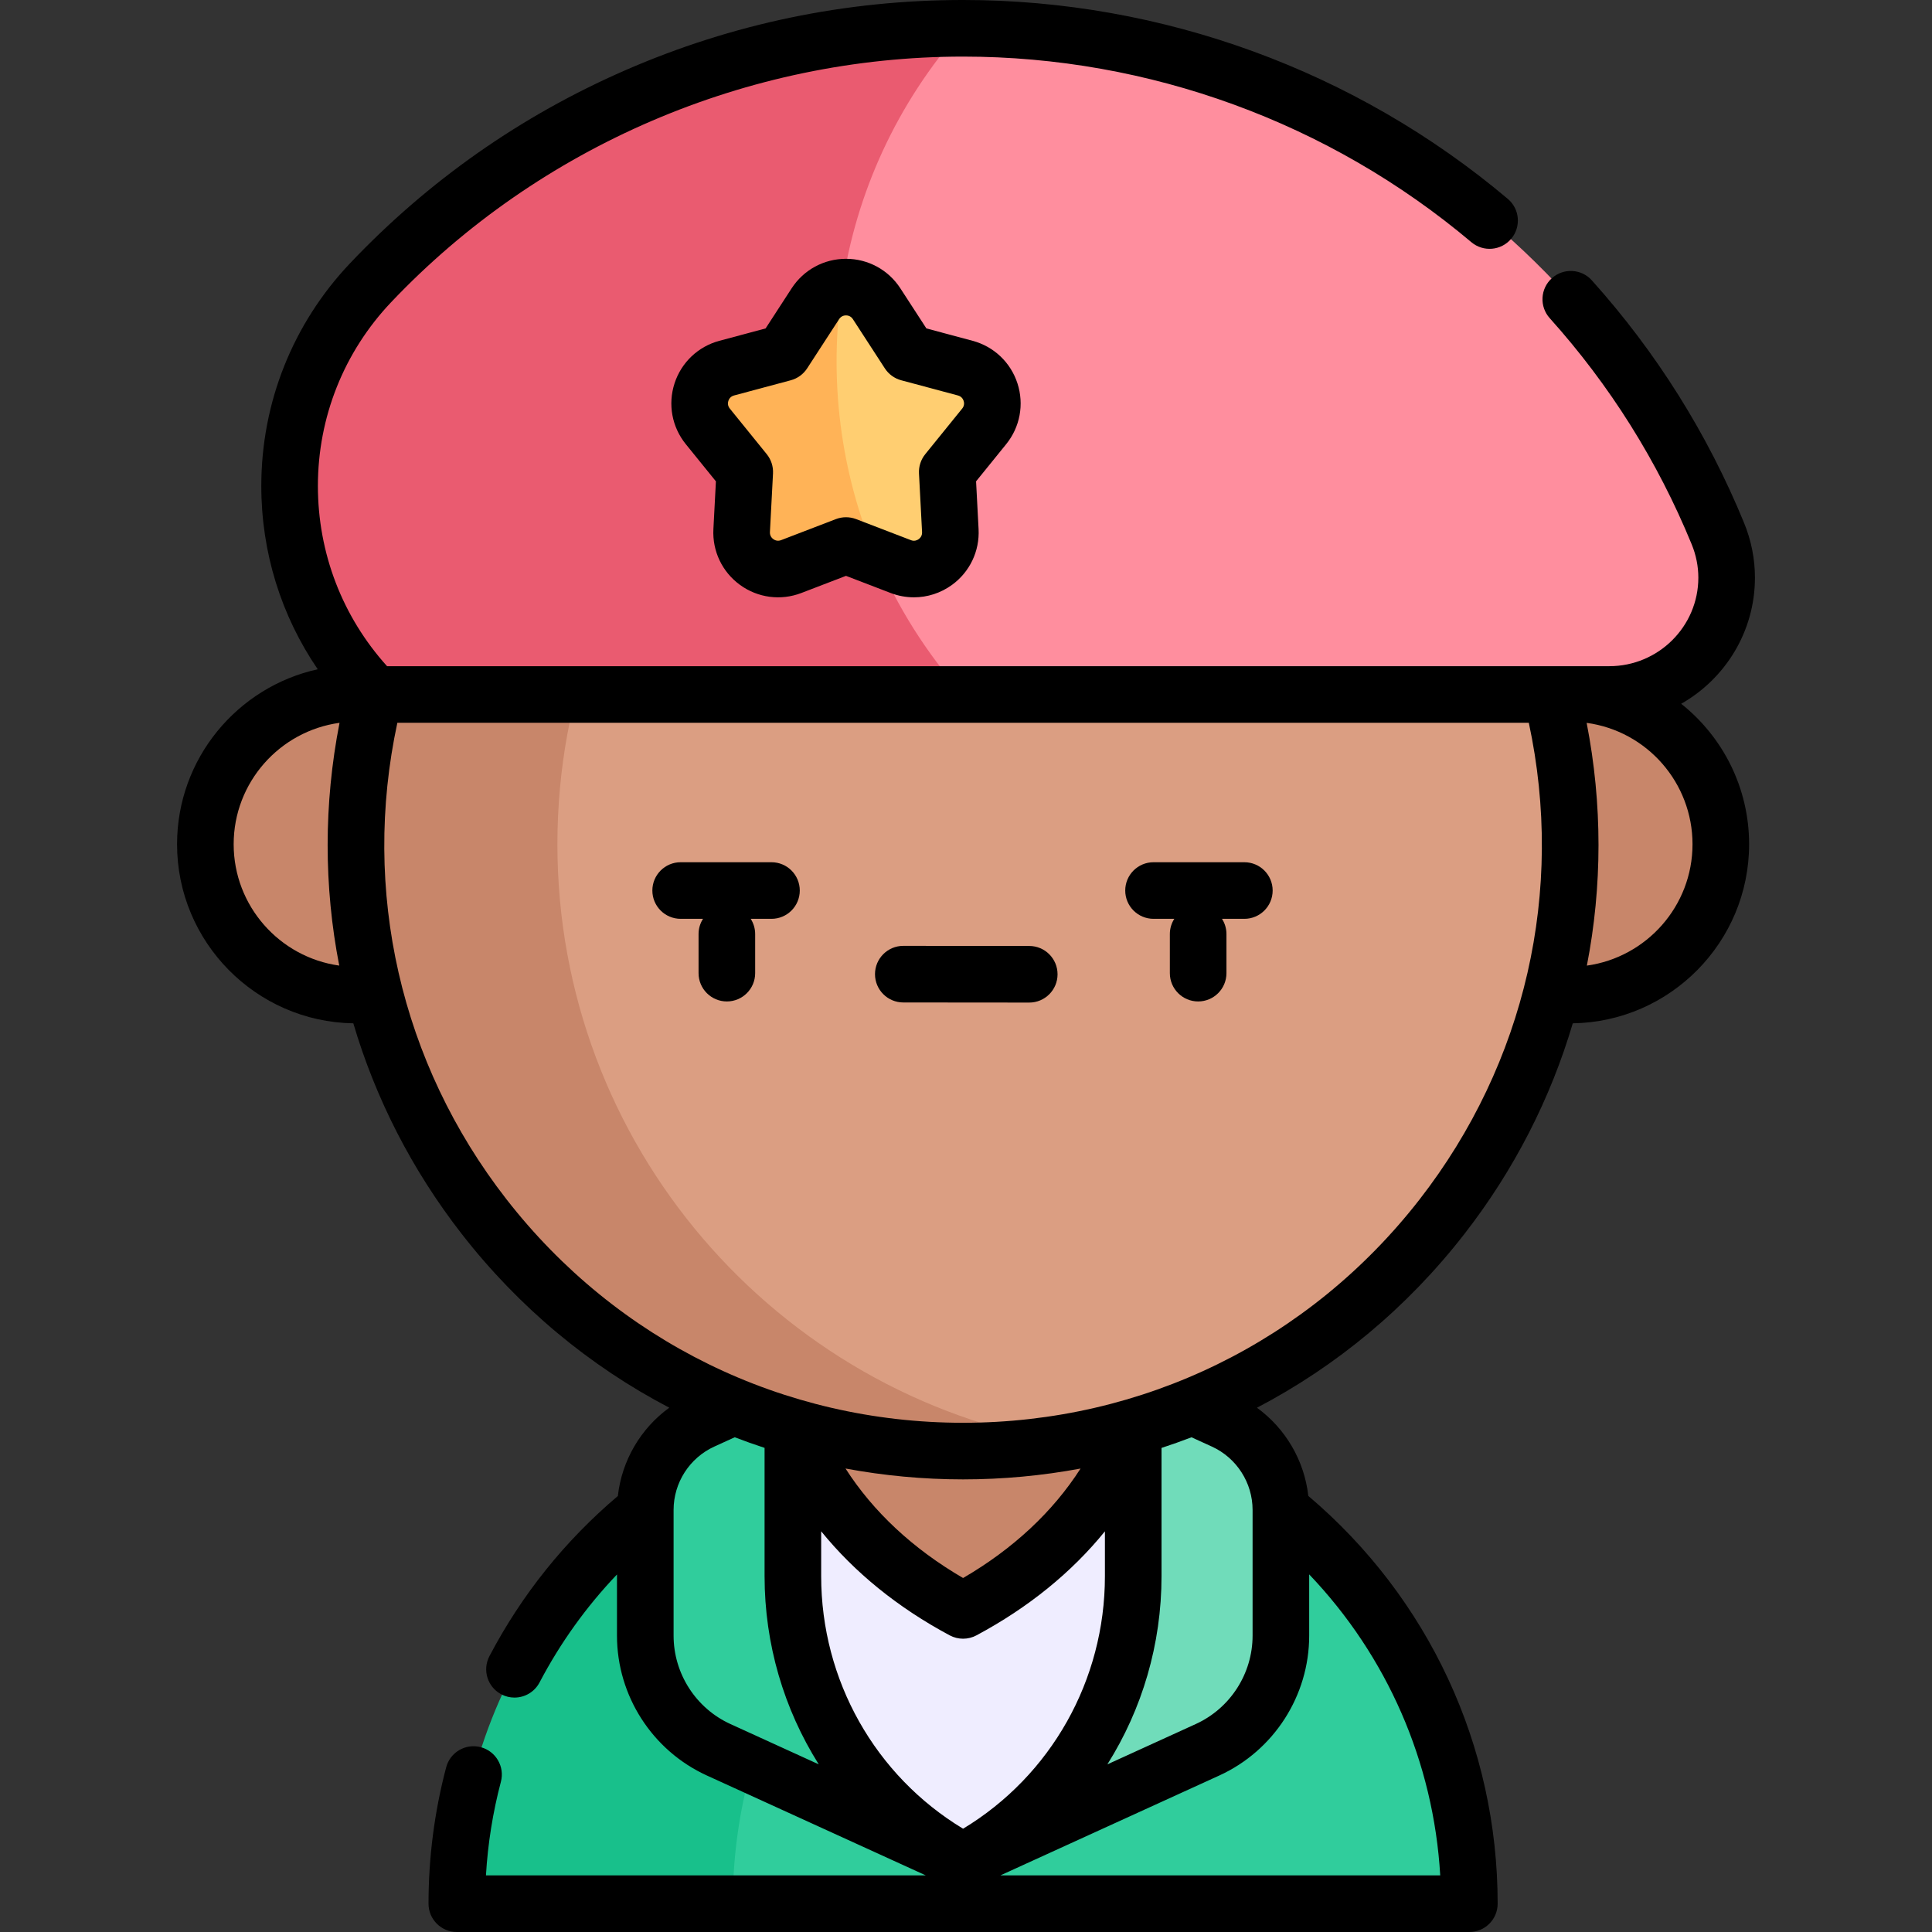 <svg id="Capa_1" enable-background="new 0 0 512 512" height="512" viewBox="0 0 512 512" width="512" xmlns="http://www.w3.org/2000/svg"><rect x="0" y="0" width="512" height="512" fill="#333333" stroke="none"/><g><g><g><path d="m389.394 504.5c0-60.817-40.893-113.005-97.618-129.095h-59.014l-38.563 38.563v90.532z" fill="#30cd9c"/></g><path d="m291.776 375.405c-11.624-3.298-23.883-5.072-36.549-5.072-15.818 0-31.001 2.755-45.107 7.809-51.847 18.577-89.058 68.223-89.058 126.359h73.137c0-22.853 5.779-44.405 15.932-63.287-.006-.003-.012-.005-.018-.008 17.019-31.662 46.383-55.786 81.663-65.801z" fill="#18c08b"/></g><g><path d="m186.178 376.538c-9.244 4.218-15.17 13.441-15.17 23.601v.028 33.297c0 13.019 7.6 24.84 19.444 30.245l64.775 29.556v-148.234c-14.756 6.734-47.457 21.655-69.049 31.507z" fill="#30cd9c"/><path d="m324.275 376.536c-22.186-10.123-56.155-25.622-69.047-31.504v148.233l64.775-29.556c11.845-5.404 19.444-17.225 19.444-30.245v-33.32-.001c.001-10.163-5.926-19.388-15.172-23.607z" fill="#70dcba"/></g><path d="m210.12 333.816v83.873c0 31.128 16.758 60.42 45.108 75.575 28.784-15.39 45.087-44.947 45.087-75.564v-83.885h-90.195z" fill="#efedff"/><g><g><path d="m255.228 357.88-45.108 20.262c7.92 20.773 23.764 37.222 45.108 48.635 21.342-11.412 37.166-27.864 45.087-48.635z" fill="#c8866a"/></g><g><g fill="#c8866a"><path d="m94.407 183.747c-22.082 0-39.983 17.901-39.983 39.983s17.901 39.983 39.983 39.983 39.983-17.901 39.983-39.983c0-20.412-15.296-37.254-35.051-39.684-1.616-.199-3.262-.299-4.932-.299z"/><circle cx="416.05" cy="223.73" r="39.983"/></g><g><path d="m281.883 65.106h-30.719c-20.424 0-39.714 9.386-52.318 25.457l-104.439 133.167 104.439 133.167c12.604 16.071 31.894 25.448 52.318 25.448h30.719c6.274-1.049 12.428-2.453 18.432-4.204 66.928-19.517 115.735-81.291 115.735-154.411 0-79.74-58.033-145.925-134.167-158.624z" fill="#db9e82"/><path d="m147.718 223.73c0-79.738 58.035-145.923 134.165-158.624-8.672-1.447-17.574-2.199-26.656-2.199-88.817 0-160.82 72.003-160.82 160.823 0 73.16 48.85 134.913 115.714 154.412 14.31 4.173 29.449 6.409 45.107 6.409 9.082 0 17.984-.758 26.656-2.205-76.131-12.702-134.166-78.88-134.166-158.616z" fill="#c8866a"/></g></g></g><g><path d="m255.228 184.046h171.25c21.998 0 37.113-22.297 28.771-42.652-32.666-79.697-110.937-133.894-200.022-133.894l-86.599 96.129z" fill="#ff8e9e"/></g><path d="m232.215 147.651c-9.613-22.694-12.629-47.49-9.059-71.506 3.682-24.767 14.367-48.703 32.07-68.645-61.056 0-117.22 25.453-157.027 67.444-29.278 30.884-28.289 79.147 1.14 109.102h155.889c-9.836-11.08-17.505-23.393-23.013-36.395z" fill="#ea5b70"/><path d="m232.215 147.651c3.358 1.289 6.5 2.496 6.505 2.498 6.538 2.51 13.494-2.544 13.127-9.537l-.815-15.533 9.79-12.087c4.408-5.442 1.751-13.62-5.014-15.432l-15.025-4.025c-.819-1.262-7.669-11.811-8.47-13.046-2.121-3.267-5.721-4.71-9.156-4.344l-3.885 3.746v56.541z" fill="#ffce71"/><path d="m223.157 76.145c-2.741.293-5.377 1.736-7.07 4.344l-8.47 13.046-15.025 4.025c-6.765 1.812-9.422 9.99-5.014 15.432l9.79 12.087-.815 15.533c-.367 6.994 6.589 12.048 13.127 9.537l14.521-5.575s.013.005.018.007c.204.078 4.237 1.627 7.997 3.071-9.614-22.695-12.63-47.491-9.059-71.507z" fill="#ffb357"/><g><path d="m269.637 101.596c-1.804-5.553-6.249-9.771-11.889-11.281l-12.244-3.28-6.902-10.63c-3.18-4.897-8.564-7.821-14.403-7.821s-11.224 2.924-14.403 7.821l-6.903 10.63-12.243 3.28c-5.64 1.511-10.085 5.728-11.889 11.281-1.805 5.553-.688 11.578 2.987 16.115l7.977 9.85-.665 12.657c-.306 5.831 2.332 11.361 7.055 14.793 4.725 3.432 10.8 4.233 16.25 2.139l11.833-4.543 11.832 4.543c2.006.77 4.095 1.149 6.171 1.148 3.567 0 7.093-1.118 10.079-3.287 4.724-3.432 7.361-8.962 7.055-14.793l-.664-12.657 7.977-9.85c3.677-4.538 4.794-10.562 2.989-16.115zm-14.643 6.675-9.79 12.087c-1.167 1.44-1.759 3.262-1.662 5.113l.815 15.533c.054 1.025-.536 1.613-.893 1.872-.356.26-1.098.639-2.012.288-.005-.002-2.652-1.019-5.693-2.186l-8.852-3.399c-.016-.006-.032-.012-.049-.019-1.722-.653-3.626-.649-5.348.011l-14.521 5.575c-.958.367-1.7-.012-2.057-.271-.356-.259-.946-.847-.893-1.872l.815-15.533c.097-1.851-.495-3.673-1.662-5.113l-9.79-12.087c-.646-.798-.514-1.62-.378-2.04.136-.419.513-1.162 1.505-1.427l15.024-4.025c1.791-.48 3.34-1.605 4.349-3.16l8.471-13.045c.559-.861 1.382-.99 1.823-.99.44 0 1.263.129 1.823.991l8.469 13.044c1.009 1.555 2.559 2.681 4.35 3.161l15.025 4.025c.992.266 1.368 1.008 1.504 1.427.141.419.273 1.242-.373 2.04z"/><path d="m204.447 228.5h-24.065c-4.142 0-7.5 3.358-7.5 7.5s3.358 7.5 7.5 7.5h5.923c-.744 1.164-1.18 2.544-1.18 4.028v10.366c0 4.142 3.358 7.5 7.5 7.5s7.5-3.358 7.5-7.5v-10.366c0-1.484-.437-2.864-1.18-4.028h5.503c4.142 0 7.5-3.358 7.5-7.5s-3.359-7.5-7.501-7.5z"/><path d="m329.764 228.5h-24.065c-4.142 0-7.5 3.358-7.5 7.5s3.358 7.5 7.5 7.5h5.503c-.744 1.164-1.18 2.544-1.18 4.028v10.366c0 4.142 3.358 7.5 7.5 7.5s7.5-3.358 7.5-7.5v-10.366c0-1.484-.437-2.864-1.18-4.028h5.923c4.143 0 7.5-3.358 7.5-7.5s-3.358-7.5-7.501-7.5z"/><path d="m272.768 250.692-33.378-.029c-.002 0-.004 0-.006 0-4.139 0-7.497 3.354-7.5 7.494-.003 4.142 3.352 7.503 7.494 7.506l33.378.029h.006c4.139 0 7.497-3.354 7.5-7.494.003-4.142-3.352-7.503-7.494-7.506z"/><path d="m445.531 186.512c11.661-6.626 19.546-19.124 19.546-33.431 0-4.963-.972-9.852-2.889-14.531-9.675-23.605-23.245-45.224-40.334-64.255-2.766-3.081-7.508-3.338-10.591-.57-3.082 2.768-3.337 7.509-.569 10.591 15.938 17.75 28.594 37.911 37.614 59.921 1.174 2.865 1.769 5.84 1.769 8.844 0 12.938-10.586 23.465-23.599 23.465h-323.902c-11.842-13.124-18.329-29.969-18.329-47.772 0-18.192 6.888-35.477 19.395-48.67 39.223-41.375 94.474-65.104 151.585-65.104 49.252 0 97.087 17.465 134.691 49.177 3.167 2.671 7.898 2.269 10.568-.898s2.269-7.898-.898-10.568c-40.306-33.992-91.574-52.711-144.361-52.711-31.049 0-61.154 6.258-89.478 18.6-27.665 12.055-52.223 29.276-72.993 51.185-15.16 15.992-23.509 36.941-23.509 58.99 0 17.576 5.245 34.37 14.954 48.589-21.292 4.683-37.278 23.688-37.278 46.367 0 25.924 20.885 47.048 46.712 47.463 5.879 19.91 15.508 38.82 28.706 55.786 15.161 19.489 33.937 35.057 55.024 46.076-7.583 5.496-12.575 13.998-13.628 23.401-14.037 11.892-25.478 26.152-34.028 42.434-1.926 3.667-.514 8.201 3.153 10.127 1.113.584 2.305.861 3.48.861 2.698 0 5.305-1.46 6.646-4.015 5.523-10.517 12.397-20.091 20.519-28.609v16.21c0 15.912 9.354 30.462 23.831 37.068l58.009 26.467h-116.564c.495-8.402 1.821-16.719 3.96-24.811 1.059-4.005-1.33-8.109-5.334-9.168-4.005-1.06-8.109 1.33-9.168 5.334-3.104 11.745-4.679 23.905-4.679 36.145 0 4.142 3.358 7.5 7.5 7.5h268.332c4.143 0 7.5-3.358 7.5-7.5 0-41.818-18.249-81.01-50.175-108.063-1.053-9.381-6.039-17.875-13.613-23.371 21.055-10.999 39.797-26.533 54.923-45.977 13.23-17.005 22.88-35.952 28.772-55.895 25.836-.405 46.731-21.534 46.731-47.464.001-14.964-6.978-28.471-18.001-37.218zm-383.608 37.218c0-16.409 12.232-30.006 28.055-32.174-4.216 21.573-4.16 43.359-.075 64.337-15.786-2.199-27.98-15.78-27.98-32.163zm131.643 233.156c-9.147-4.174-15.058-13.367-15.058-23.421v-33.326c0-7.203 4.232-13.789 10.783-16.778l5.42-2.473c2.61 1.003 5.247 1.94 7.909 2.812v33.989c0 18.035 5.135 35.247 14.355 49.878zm24.054-39.197v-11.879c8.82 10.874 20.286 20.209 34.071 27.58 1.105.591 2.321.886 3.537.886s2.432-.295 3.537-.886c13.774-7.365 25.233-16.697 34.05-27.572v11.883c0 27.594-14.305 52.867-37.587 66.926-23.294-14.063-37.608-39.341-37.608-66.938zm6.453-28.517c10.16 1.891 20.576 2.879 31.154 2.879 10.572 0 20.98-.985 31.132-2.871-7.319 11.43-17.849 21.282-31.131 29.009-13.297-7.735-23.834-17.589-31.155-29.017zm157.602 107.828h-116.566l58.008-26.468c14.477-6.606 23.831-21.156 23.831-37.068v-16.237c20.666 21.66 32.965 49.76 34.727 79.773zm-60.514-113.641c6.552 2.989 10.786 9.578 10.787 16.785v33.32c0 10.054-5.911 19.248-15.058 23.421l-23.426 10.689c9.219-14.63 14.351-31.839 14.351-49.874v-33.985c2.674-.875 5.323-1.814 7.944-2.821zm55.029-65.481c-29.256 37.605-73.346 59.172-120.963 59.172-47.62 0-91.739-21.607-121.046-59.281-28.056-36.066-38.43-81.766-28.877-126.223h299.848c9.552 44.462-.854 90.202-28.962 126.332zm44.347-61.982c4.091-20.983 4.153-42.766-.058-64.331 16.029 2.181 28.054 15.914 28.054 32.165 0 16.388-12.202 29.973-27.996 32.166z"/></g></g></svg>